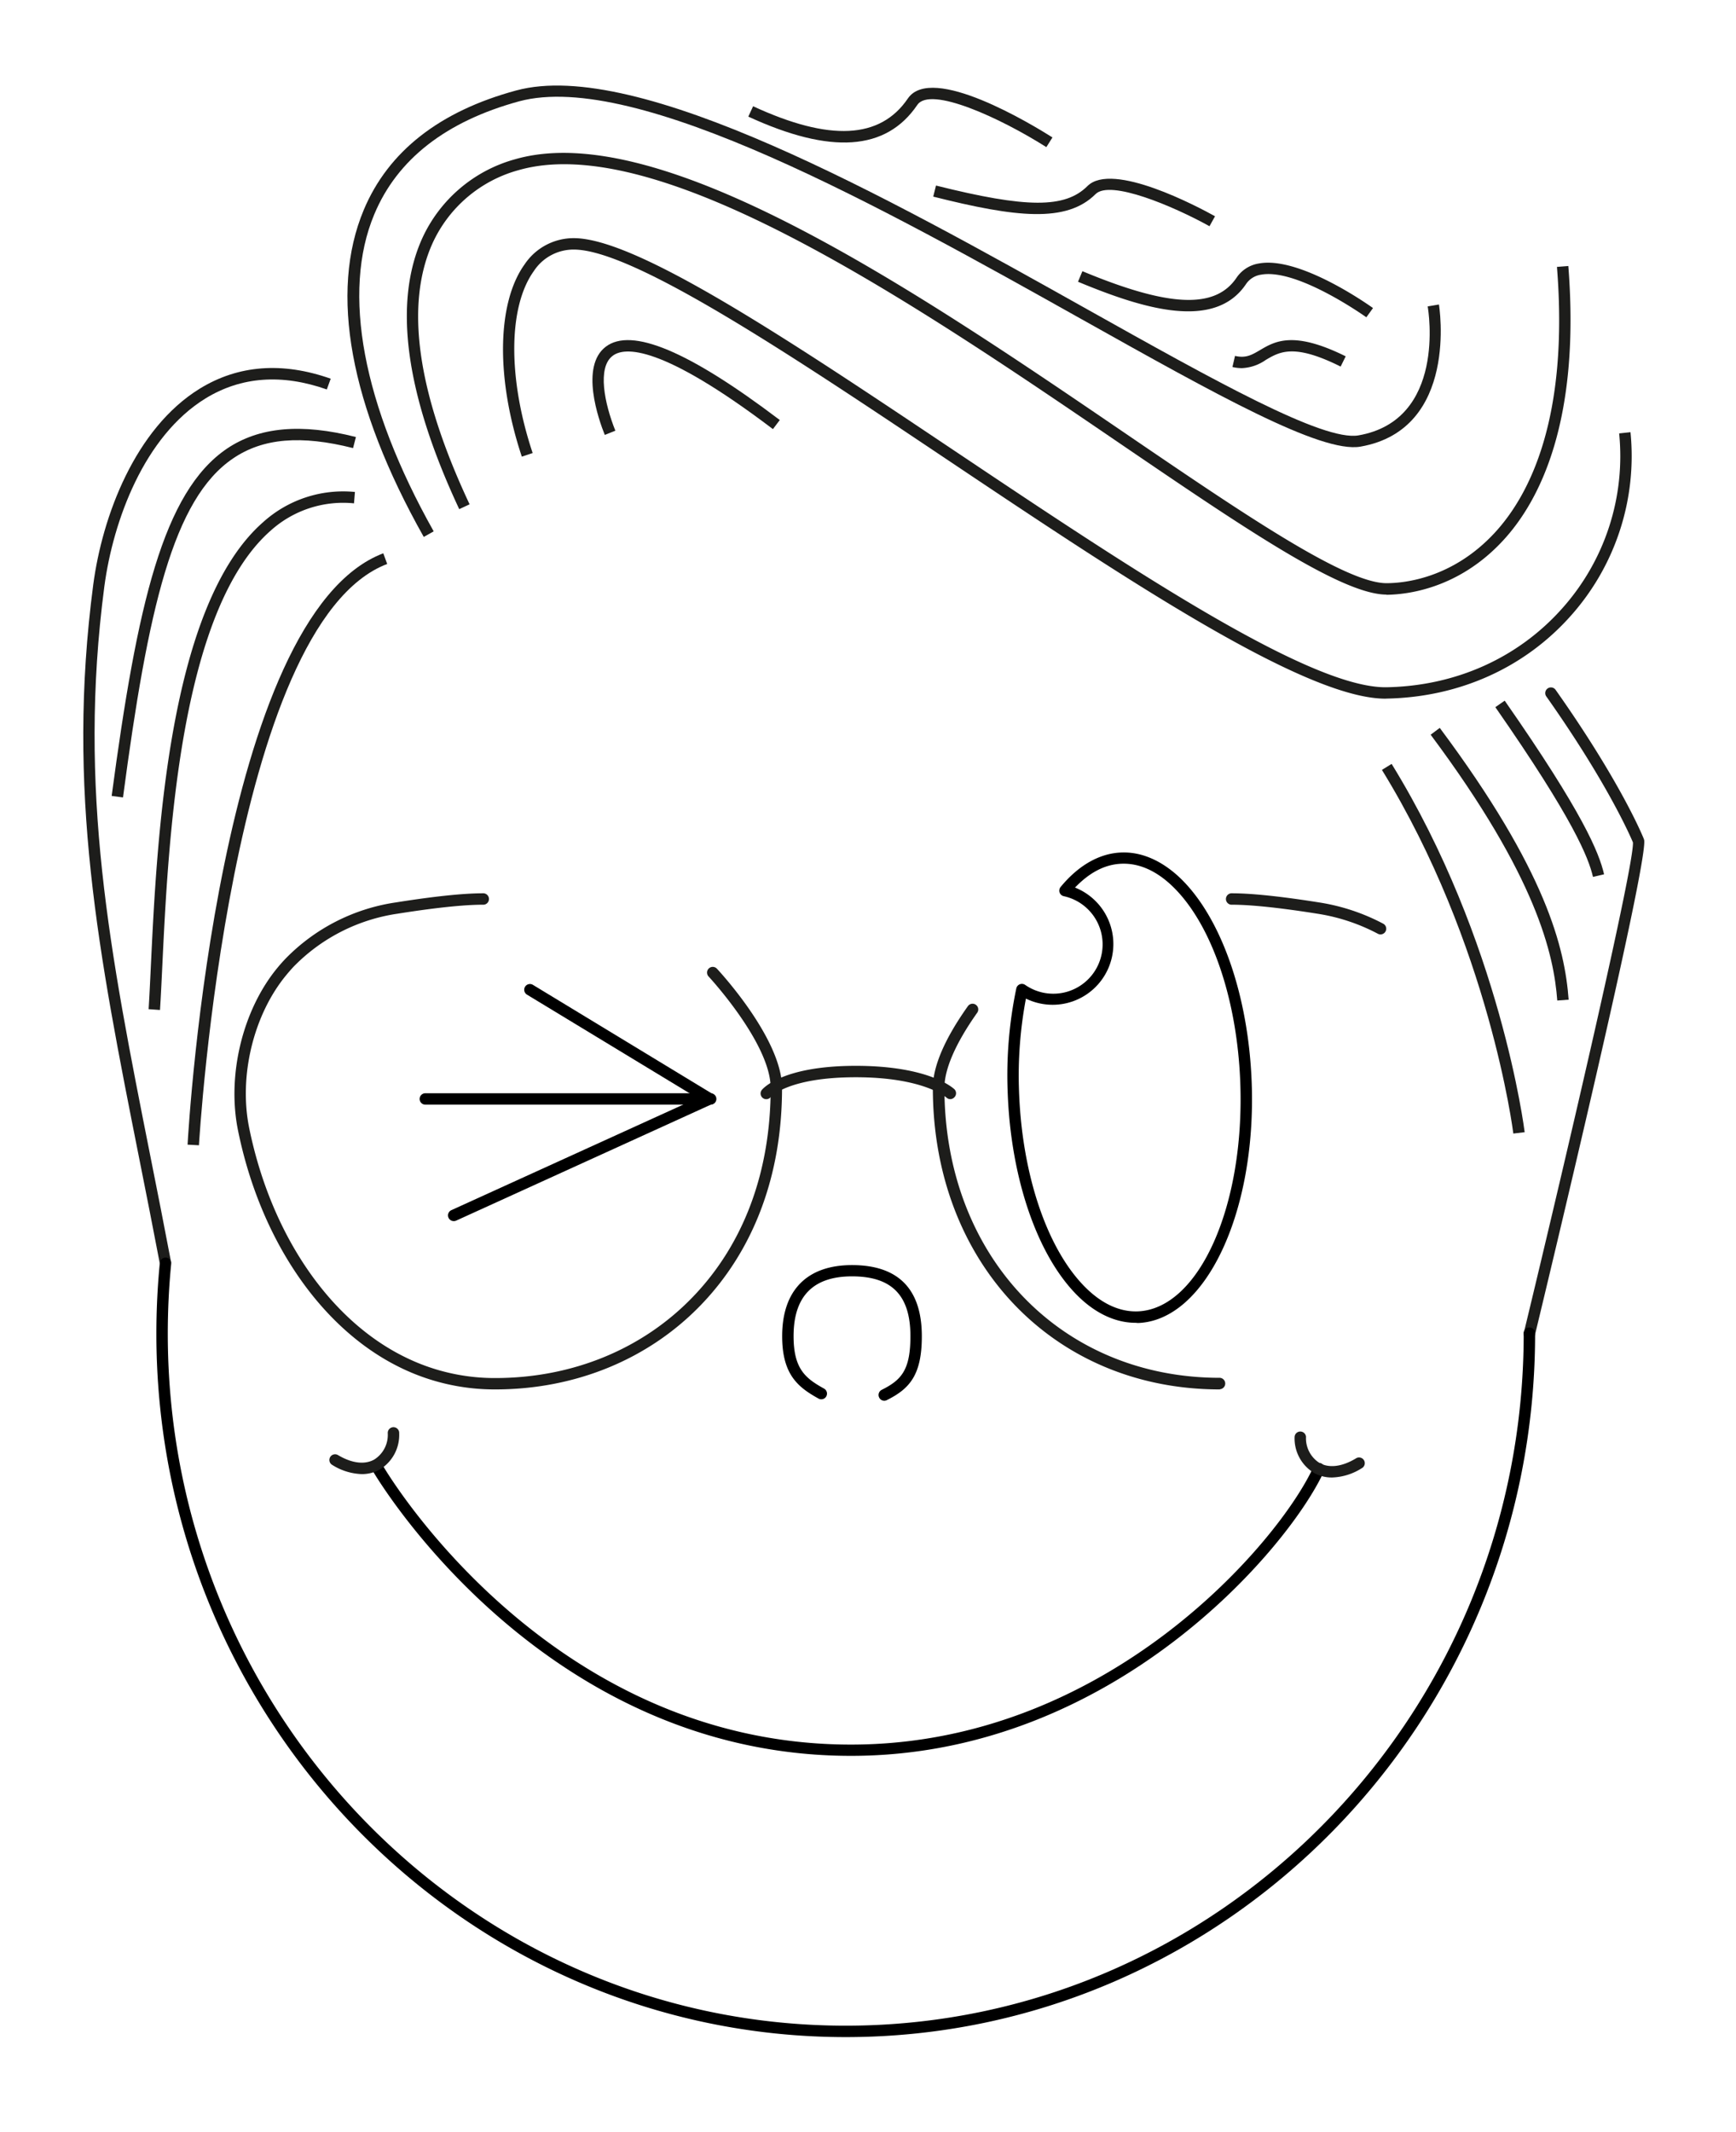 <svg id="Layer_1" data-name="Layer 1" xmlns="http://www.w3.org/2000/svg" viewBox="0 0 445.72 547.24"><defs><style>.cls-1{fill:#1d1d1b;}</style></defs><path class="cls-1" d="M108.8,137.8c-19-33.72-24.29-62.75-15.4-83.94,6.29-15,19.46-25.32,39.13-30.64,31.25-8.47,95.27,27.4,146.72,56.22,32.45,18.17,60.48,33.87,69.53,32.3,22.51-3.91,18-31.91,17.78-33.1l2.89-.49c.05.32,5.22,32.06-20.17,36.48-10.11,1.73-37.16-13.43-71.46-32.64C226.84,53.44,163.42,17.9,133.3,26,114.54,31.12,102,40.86,96.1,55c-8.4,20-3,48.94,15.25,81.37Z"/><path class="cls-1" d="M356,152.6c-11.49,0-36.65-17.13-68.48-38.8C234.8,77.88,169.16,33.19,133,43.71a34.15,34.15,0,0,0-21.92,18.66c-7.15,15.8-4,38.36,9.49,67.06l-2.66,1.24c-13.82-29.51-17-52.89-9.5-69.51A37,37,0,0,1,132.15,40.9c37.53-10.91,103.79,34.22,157,70.47,30.17,20.55,56.24,38.3,66.82,38.3h0c4.79,0,17.1-1.33,27.86-13,8.95-9.72,19-29.44,15.92-68.17l2.92-.23c3.13,39.78-7.34,60.23-16.69,70.38-11.53,12.53-24.82,13.94-30,14Z"/><path class="cls-1" d="M355.71,179.31c-20.86,0-67.64-31.31-112.9-61.6-39.42-26.38-80.18-53.66-95.49-53.66a12.18,12.18,0,0,0-10.25,5.51c-6.59,9.15-6.72,27.49-.31,46.71l-2.78.93c-6.69-20.09-6.41-39.46.72-49.36a15.14,15.14,0,0,1,12.62-6.72c16.2,0,55.51,26.3,97.12,54.15,44.89,30.05,91.3,61.11,111.25,61.11H356c17.82-.33,33.88-7.56,45.22-20.38a58.62,58.62,0,0,0,14.5-44.77l2.91-.31a61.56,61.56,0,0,1-15.22,47c-11.89,13.44-28.7,21-47.36,21.37Z"/><path class="cls-1" d="M350.81,81.43c-.18-.12-17.67-12.62-27-10.94a5.62,5.62,0,0,0-3.88,2.4c-8.05,12-26.33,6.42-43.15-.58l1.13-2.71c22.28,9.28,34.13,9.77,39.59,1.65a8.53,8.53,0,0,1,5.79-3.64c10.53-1.9,28.47,10.9,29.23,11.45Z"/><path class="cls-1" d="M318.85,94.48a10.33,10.33,0,0,1-2.42-.29l.66-2.85c2.79.65,4.31-.25,6.42-1.49,3.82-2.25,8.57-5.06,22,1.6l-1.3,2.63c-12-6-15.67-3.79-19.23-1.7A11.47,11.47,0,0,1,318.85,94.48Z"/><path class="cls-1" d="M310.54,58.06c-9.32-5.17-25.51-12-29.26-8.24-7.46,7.44-20.4,6-41.67.64l.71-2.84c23.33,5.84,33.14,5.86,38.89.13,6.4-6.38,28.41,5.34,32.75,7.75Z"/><path class="cls-1" d="M268.65,37.76C256.9,30.31,238.86,22,235.52,26.93c-8,11.78-22.2,12.76-43.39,3l1.23-2.66c19.65,9.08,32.65,8.44,39.74-2,6.13-9,32,6.76,37.12,10Z"/><path class="cls-1" d="M392.68,343.74a1.32,1.32,0,0,1-.34,0,1.46,1.46,0,0,1-1.08-1.77c11.51-47.69,28.37-120.12,28-125.77-.7-1.68-6.69-15.44-22.25-37.47a1.46,1.46,0,1,1,2.39-1.69c16.78,23.76,22.42,37.67,22.65,38.25l.09.29c1.07,6.1-25.07,114.72-28.05,127.08A1.48,1.48,0,0,1,392.68,343.74Z"/><path class="cls-1" d="M409,225.05c-1.14-4.9-5-14.75-25.07-43.56l2.4-1.67c20.15,28.89,24.22,39,25.52,44.56Z"/><path class="cls-1" d="M399.83,256.78c-.88-11.77-5.21-31.64-32.51-68.22l2.34-1.75c27.45,36.77,32.11,56.59,33.09,69.75Z"/><path class="cls-1" d="M388.55,290.92c-.06-.48-6.13-48.47-33.74-93.33l2.49-1.54c28,45.43,34.1,94,34.16,94.52Z"/><path class="cls-1" d="M41.07,324.49c-1.77-9.31-3.55-18.26-5.28-26.94C25.28,244.66,17,202.89,23.93,150.13,26.26,132.46,34.67,110,51.28,99.75c9.88-6.07,21.19-6.94,33.63-2.56l-1,2.76c-11.55-4.06-22-3.29-31.12,2.29-15.73,9.67-23.73,31.28-26,48.28C19.94,202.8,28.2,244.36,38.66,297c1.73,8.69,3.51,17.65,5.28,27Z"/><path class="cls-1" d="M31.58,204.66l-2.91-.39c6.57-49.25,13.23-78,29.57-89.11,8.27-5.59,19.1-6.58,33.14-3L90.65,115c-13.35-3.38-23.13-2.55-30.76,2.62C44.46,128,38,156.25,31.58,204.66Z"/><path class="cls-1" d="M41.08,259.21,38.16,259c.19-3.08.37-6.78.57-11,1.55-32.37,4.44-92.64,28.84-114a30.68,30.68,0,0,1,23.56-7.74l-.24,2.92a27.83,27.83,0,0,0-21.39,7c-23.46,20.59-26.31,80-27.84,112C41.46,252.4,41.28,256.12,41.08,259.21Z"/><path class="cls-1" d="M51.08,293.93l-2.92-.16C48.47,288.23,56.24,158,98.41,142l1,2.74C59,160.1,51.16,292.6,51.08,293.93Z"/><path class="cls-1" d="M155.28,111.62c-1.62-4-6.37-17.59.24-22.63s21.28,1.07,44.69,18.81l-1.76,2.33C169.72,88.36,160.33,89,157.3,91.32c-4,3-2.1,12.23.69,19.21Z"/><path class="cls-1" d="M127.12,356.59a55.05,55.05,0,0,1-25-5.94c-20-10.07-35.33-32.68-41-60.48-2.91-14.24,1.19-31.09,10.23-41.93.6-.73,1.23-1.43,1.87-2.11a49.6,49.6,0,0,1,28.37-14.52c6.71-1.07,16-2.35,22.36-2.35a1.47,1.47,0,1,1,0,2.93c-6.14,0-15.3,1.26-21.9,2.31a46.72,46.72,0,0,0-26.7,13.63c-.6.65-1.18,1.31-1.75,2-8.5,10.19-12.36,26.05-9.6,39.46,5.52,26.94,20.28,48.79,39.48,58.45a52,52,0,0,0,23.64,5.63c19.74,0,37.73-7.35,50.65-20.7,13.15-13.58,20.09-32.17,20.1-53.74,0-11.4-15.78-28.45-15.94-28.62a1.46,1.46,0,1,1,2.14-2c.69.73,16.72,18.06,16.72,30.61,0,22.35-7.23,41.64-20.91,55.78C166.4,348.92,147.66,356.59,127.12,356.59Z"/><path class="cls-1" d="M354.45,239.81a1.44,1.44,0,0,1-.69-.17,49.2,49.2,0,0,0-15.51-5.14c-6.6-1.05-15.75-2.31-21.9-2.31a1.47,1.47,0,1,1,0-2.93c6.34,0,15.66,1.28,22.36,2.35a52.23,52.23,0,0,1,16.43,5.45,1.46,1.46,0,0,1-.69,2.75Z"/><path class="cls-1" d="M313.19,356.59c-42.7,0-73.68-32.54-73.68-77.37,0-5.5,3-12.56,9-21a1.46,1.46,0,1,1,2.39,1.69c-5.51,7.78-8.42,14.44-8.42,19.26,0,43.14,29.75,74.44,70.75,74.44a1.47,1.47,0,0,1,0,2.93Z"/><path class="cls-1" d="M244,282.09a1.43,1.43,0,0,1-1-.41c-.05,0-5.79-5.21-23.28-5.21-17.3,0-21.79,5-21.84,5.09a1.46,1.46,0,0,1-2.27-1.84c.2-.25,5.11-6.18,24.11-6.18s25.06,5.79,25.32,6a1.47,1.47,0,0,1,0,2.07A1.49,1.49,0,0,1,244,282.09Z"/><path d="M217.15,522.81c-97.59,0-177-81-177-180.53,0-6.08.3-12.21.89-18.2a1.49,1.49,0,0,1,1.6-1.32,1.47,1.47,0,0,1,1.31,1.6c-.58,5.91-.87,11.93-.87,17.92,0,97.93,78.08,177.6,174.06,177.6s174.07-79.67,174.07-177.6a1.47,1.47,0,1,1,2.93,0C394.15,441.82,314.75,522.81,217.15,522.81Z"/><path d="M218.5,450.63c-79.91,0-122.31-72.31-122.72-73a1.46,1.46,0,1,1,2.56-1.42c.4.71,41.93,71.53,120.16,71.53,66,0,110.18-52.35,118.8-71.42a1.46,1.46,0,0,1,2.67,1.2C331.14,397,286,450.63,218.5,450.63Z"/><path class="cls-1" d="M92.88,378.32a15.09,15.09,0,0,1-7.6-2.37,1.46,1.46,0,1,1,1.5-2.51c3.57,2.12,6.88,2.52,9.33,1.13a7.47,7.47,0,0,0,3.45-6.7,1.47,1.47,0,1,1,2.93,0,10.36,10.36,0,0,1-4.94,9.25A9.33,9.33,0,0,1,92.88,378.32Z"/><path class="cls-1" d="M342,379.19a9.26,9.26,0,0,1-4.67-1.2,10.33,10.33,0,0,1-4.94-9.25,1.47,1.47,0,0,1,2.93,0,7.48,7.48,0,0,0,3.45,6.71c2.46,1.39,5.77,1,9.33-1.14a1.47,1.47,0,1,1,1.5,2.52A15,15,0,0,1,342,379.19Z"/><path d="M227.05,359.5a1.46,1.46,0,0,1-1.31-.81,1.47,1.47,0,0,1,.65-2c5.09-2.54,7.36-5.13,7.36-13.78,0-10.46-4.77-15.34-15-15.34-10,0-15,5.16-15,15.34,0,8.47,3.1,10.84,7.83,13.47a1.46,1.46,0,1,1-1.42,2.56c-5.11-2.85-9.34-6-9.34-16,0-11.78,6.37-18.26,17.93-18.26,11.89,0,17.93,6.14,17.93,18.26,0,10-3.16,13.49-9,16.4A1.39,1.39,0,0,1,227.05,359.5Z"/><path d="M291.58,339.49c-4.88,0-9.75-2.14-14.15-6.23-10.74-10-17.91-30.3-18.71-53a109,109,0,0,1,2.22-26.6,1.47,1.47,0,0,1,2.26-.9A12.66,12.66,0,1,0,273.12,230a1.47,1.47,0,0,1-1.07-.95,1.49,1.49,0,0,1,.26-1.41c4.6-5.58,10-8.64,15.59-8.85,5.12-.2,10.18,2,14.77,6.23,10.73,10,17.9,30.29,18.71,53h0c1.18,33.28-11.91,60.88-29.19,61.52Zm-28.17-83.22a106.53,106.53,0,0,0-1.77,23.89c.78,21.95,7.59,41.47,17.78,50.95,4.06,3.78,8.4,5.59,12.66,5.45,15.67-.58,27.49-26.82,26.37-58.5h0c-.78-21.95-7.59-41.47-17.78-50.95-4.06-3.77-8.33-5.59-12.66-5.44s-8.28,2.26-12,6.12a15.59,15.59,0,1,1-12.63,28.48Z"/><path d="M182.47,283.5H109.2a1.46,1.46,0,0,1,0-2.92h73.27a1.46,1.46,0,0,1,0,2.92Z"/><path d="M116.48,313.39a1.47,1.47,0,0,1-.61-2.8l63.22-28.77-43.77-26.54a1.47,1.47,0,1,1,1.53-2.51l46.13,28a1.47,1.47,0,0,1-.16,2.59l-65.73,29.92A1.49,1.49,0,0,1,116.48,313.39Z"/></svg>